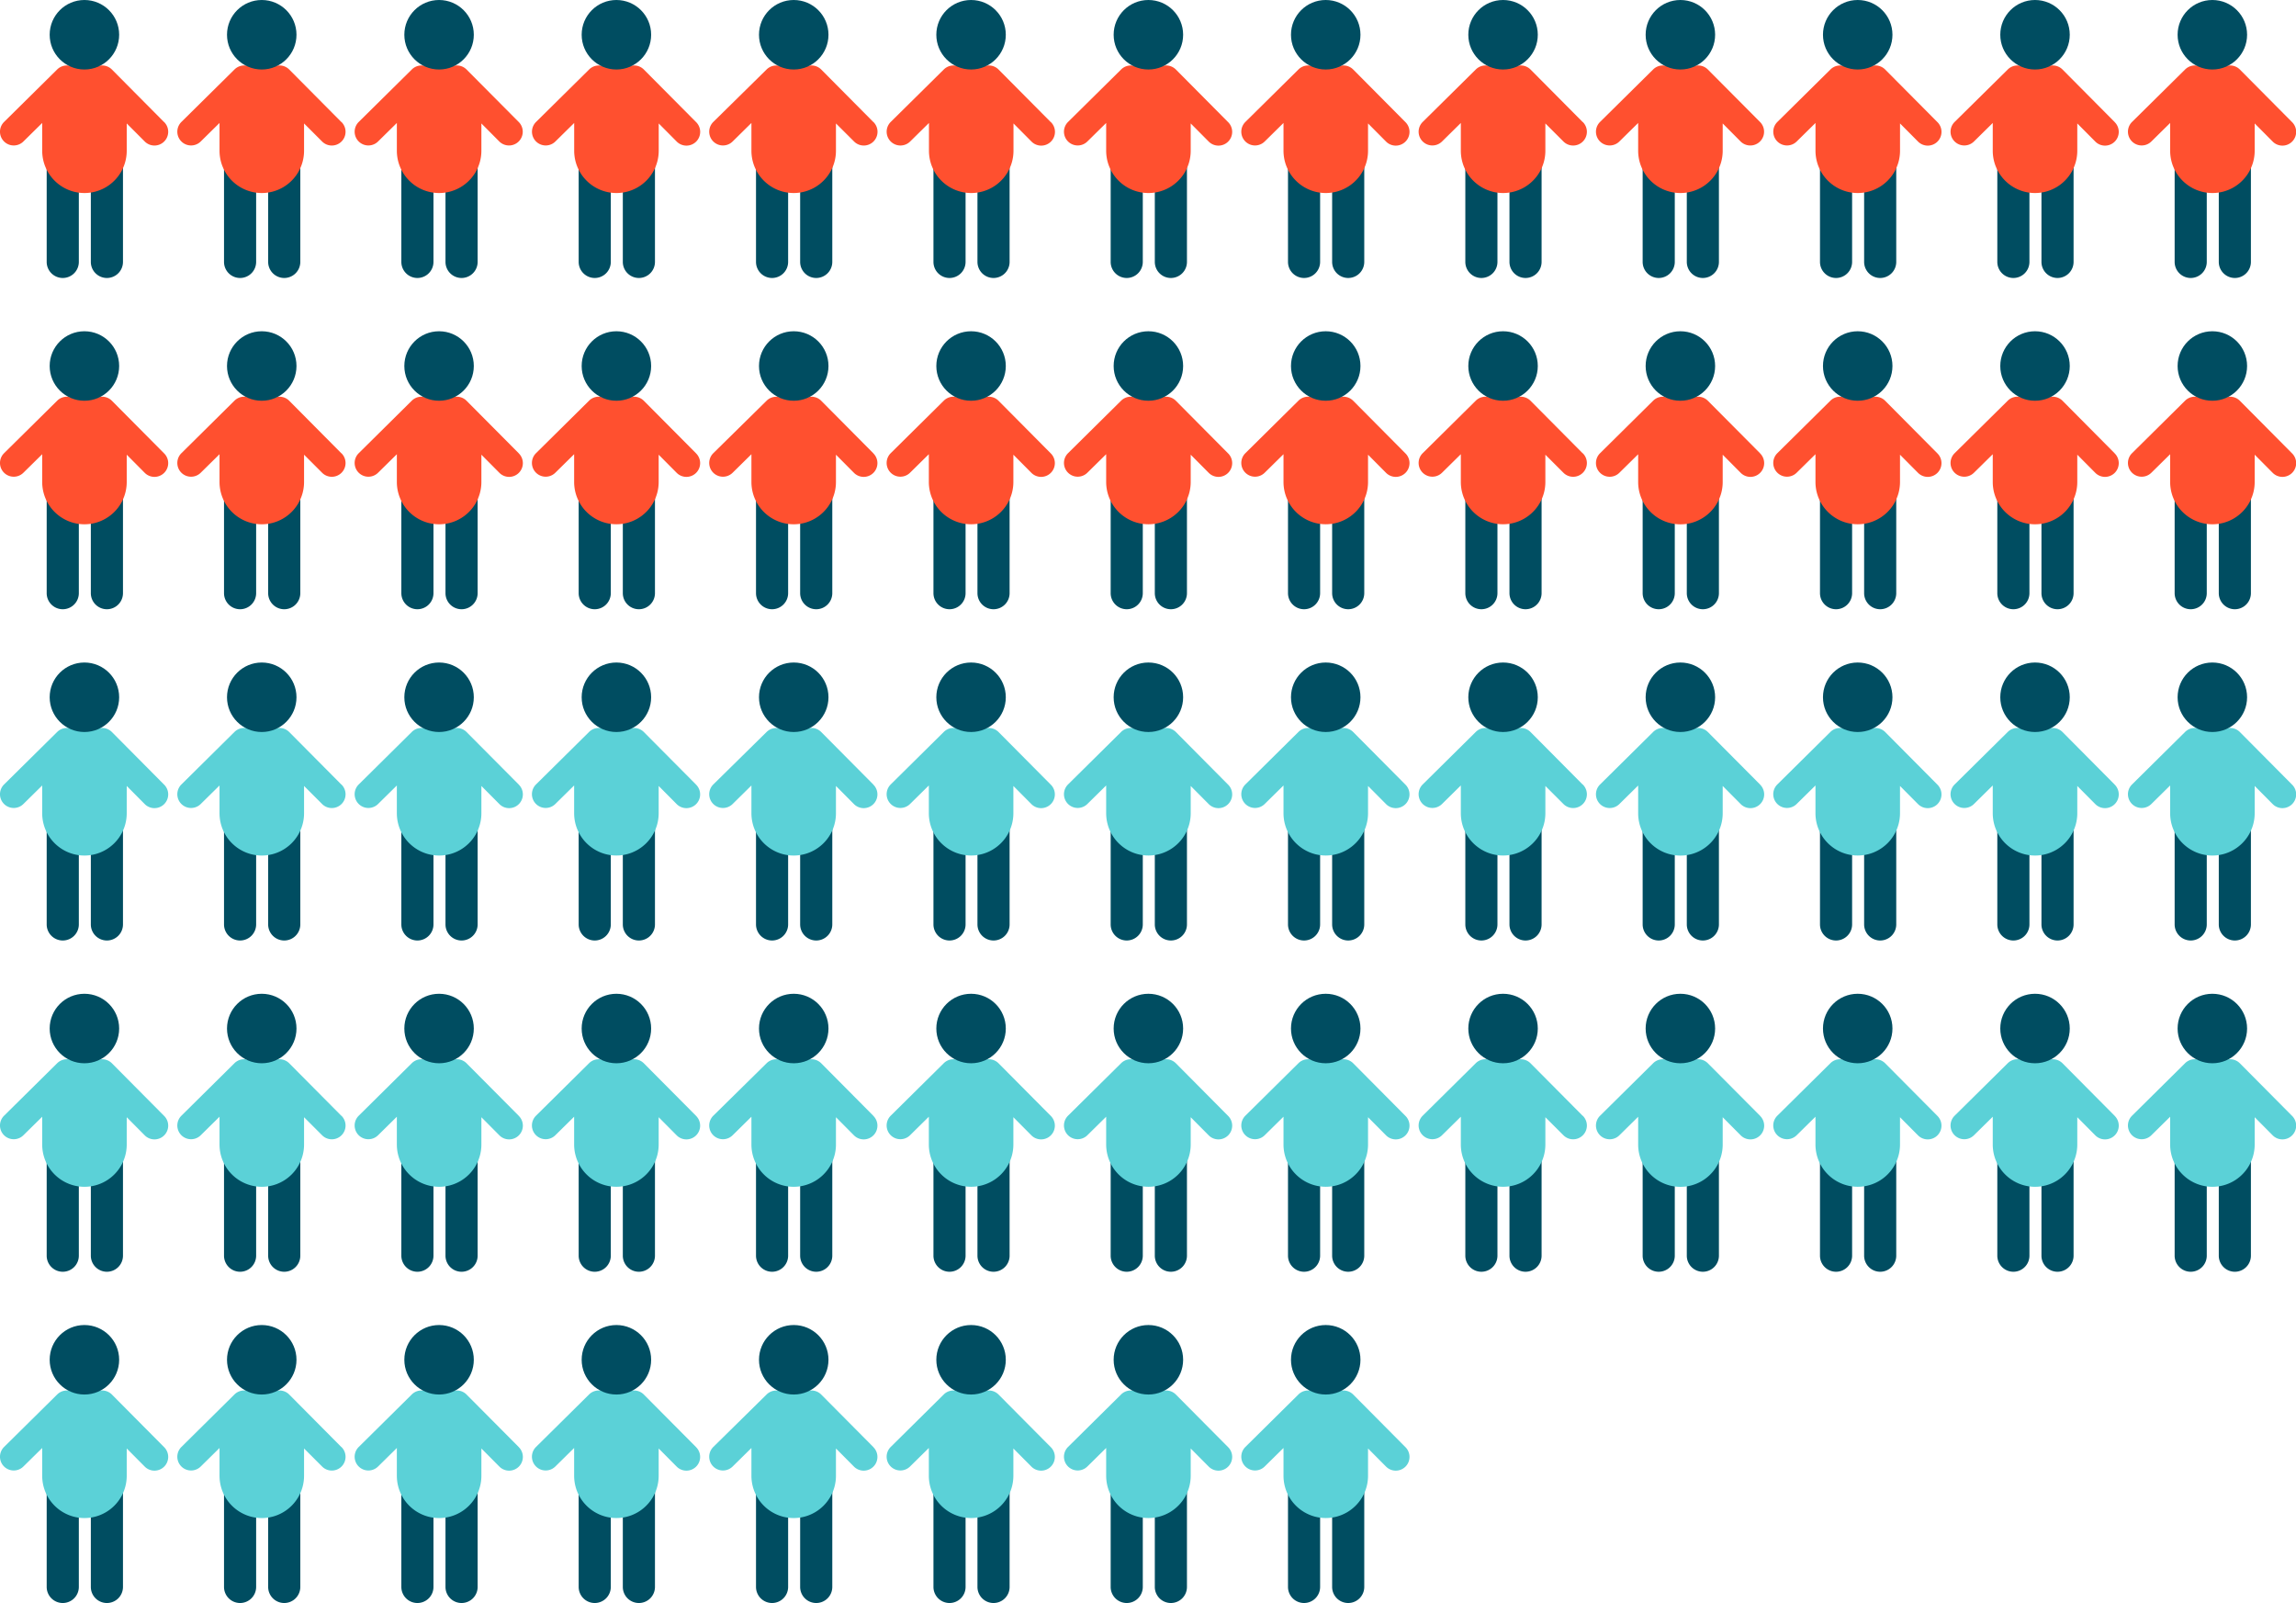 <svg xmlns="http://www.w3.org/2000/svg" viewBox="0 0 991.4 692"><defs><style>.cls-1{fill:#004d61;}.cls-2{fill:#ff502f;}.cls-3{fill:#5bd1d7;}</style></defs><title>Asset 8</title><g id="Layer_2" data-name="Layer 2"><g id="Layer_1-2" data-name="Layer 1"><path class="cls-1" d="M103.67,120a6.94,6.94,0,0,1-6.94-6.94V69.39a6.94,6.94,0,1,1,13.87,0v43.67A6.94,6.94,0,0,1,103.67,120Z"/><path class="cls-1" d="M122.73,120a6.94,6.94,0,0,1-6.94-6.94V69.39a6.94,6.94,0,1,1,13.88,0v43.67A6.94,6.94,0,0,1,122.73,120Z"/><path class="cls-2" d="M147.4,52.68,124.88,30a5.92,5.92,0,0,0-6.2-1.39,18.28,18.28,0,0,0-11.27,0A5.9,5.9,0,0,0,101.24,30L78.33,52.64a5.93,5.93,0,0,0,8.34,8.44l8.12-8v12a18.25,18.25,0,1,0,36.5,0V53.29L139,61a5.93,5.93,0,1,0,8.41-8.36Z"/><circle class="cls-1" cx="113.02" cy="15" r="15"/><path class="cls-1" d="M27.1,120a6.94,6.94,0,0,1-6.94-6.94V69.39a6.94,6.94,0,0,1,13.88,0v43.67A6.94,6.94,0,0,1,27.1,120Z"/><path class="cls-1" d="M46.16,120a6.94,6.94,0,0,1-6.94-6.94V69.39a6.94,6.94,0,0,1,13.88,0v43.67A6.94,6.94,0,0,1,46.16,120Z"/><path class="cls-2" d="M70.83,52.68,48.31,30a5.92,5.92,0,0,0-6.2-1.39,18.28,18.28,0,0,0-11.27,0A5.91,5.91,0,0,0,24.67,30L1.76,52.64a5.93,5.93,0,0,0,8.34,8.44l8.12-8v12a18.25,18.25,0,0,0,36.5,0V53.29L62.42,61a5.93,5.93,0,1,0,8.41-8.36Z"/><circle class="cls-1" cx="36.45" cy="15" r="15"/><path class="cls-1" d="M180.24,120a6.94,6.94,0,0,1-6.94-6.94V69.39a6.94,6.94,0,1,1,13.87,0v43.67A6.94,6.94,0,0,1,180.24,120Z"/><path class="cls-1" d="M199.3,120a6.94,6.94,0,0,1-6.94-6.94V69.39a6.94,6.94,0,1,1,13.88,0v43.67A6.94,6.94,0,0,1,199.3,120Z"/><path class="cls-2" d="M224,52.68,201.45,30a5.92,5.92,0,0,0-6.2-1.39,18.28,18.28,0,0,0-11.27,0A5.9,5.9,0,0,0,177.81,30L154.9,52.64a5.93,5.93,0,0,0,8.34,8.44l8.12-8v12a18.25,18.25,0,0,0,36.5,0V53.29l7.7,7.75A5.93,5.93,0,1,0,224,52.68Z"/><circle class="cls-1" cx="189.59" cy="15" r="15"/><path class="cls-1" d="M256.81,120a6.94,6.94,0,0,1-6.94-6.94V69.39a6.94,6.94,0,1,1,13.87,0v43.67A6.94,6.94,0,0,1,256.81,120Z"/><path class="cls-1" d="M275.87,120a6.94,6.94,0,0,1-6.94-6.94V69.39a6.94,6.94,0,0,1,13.88,0v43.67A6.94,6.94,0,0,1,275.87,120Z"/><path class="cls-2" d="M300.54,52.68,278,30a5.93,5.93,0,0,0-6.2-1.39,18.32,18.32,0,0,0-11.28,0A5.89,5.89,0,0,0,254.38,30L231.47,52.64a5.93,5.93,0,0,0,8.34,8.44l8.12-8v12a18.25,18.25,0,0,0,36.5,0V53.29l7.7,7.75a5.93,5.93,0,1,0,8.41-8.36Z"/><circle class="cls-1" cx="266.16" cy="15" r="15"/><path class="cls-1" d="M333.38,120a6.94,6.94,0,0,1-6.94-6.94V69.39a6.94,6.94,0,1,1,13.87,0v43.67A6.94,6.94,0,0,1,333.38,120Z"/><path class="cls-1" d="M352.44,120a6.94,6.94,0,0,1-6.94-6.94V69.39a6.94,6.94,0,1,1,13.88,0v43.67A6.94,6.94,0,0,1,352.44,120Z"/><path class="cls-2" d="M377.11,52.68,354.59,30a5.93,5.93,0,0,0-6.2-1.39,18.32,18.32,0,0,0-11.28,0A5.89,5.89,0,0,0,331,30L308,52.64a5.93,5.93,0,0,0,8.34,8.44l8.12-8v12a18.25,18.25,0,0,0,36.5,0V53.29L368.7,61a5.93,5.93,0,1,0,8.41-8.36Z"/><circle class="cls-1" cx="342.73" cy="15" r="15"/><path class="cls-1" d="M410,120a6.94,6.94,0,0,1-6.94-6.94V69.39a6.94,6.94,0,1,1,13.87,0v43.67A6.94,6.94,0,0,1,410,120Z"/><path class="cls-1" d="M429,120a6.94,6.94,0,0,1-6.94-6.94V69.39a6.94,6.94,0,0,1,13.88,0v43.67A6.94,6.94,0,0,1,429,120Z"/><path class="cls-2" d="M453.68,52.68,431.16,30a5.93,5.93,0,0,0-6.2-1.39,18.32,18.32,0,0,0-11.28,0A5.89,5.89,0,0,0,407.52,30L384.61,52.64A5.93,5.93,0,0,0,393,61.08l8.12-8v12a18.25,18.25,0,0,0,36.5,0V53.29l7.7,7.75a5.93,5.93,0,1,0,8.41-8.36Z"/><circle class="cls-1" cx="419.3" cy="15" r="15"/><path class="cls-1" d="M563.09,120a6.94,6.94,0,0,1-6.94-6.94V69.39a6.94,6.94,0,1,1,13.87,0v43.67A6.94,6.94,0,0,1,563.09,120Z"/><path class="cls-1" d="M582.15,120a6.94,6.94,0,0,1-6.94-6.94V69.39a6.94,6.94,0,1,1,13.87,0v43.67A6.94,6.94,0,0,1,582.15,120Z"/><path class="cls-2" d="M606.82,52.68,584.3,30a5.93,5.93,0,0,0-6.2-1.39,18.32,18.32,0,0,0-11.28,0A5.89,5.89,0,0,0,560.66,30L537.75,52.64a5.93,5.93,0,0,0,8.34,8.44l8.12-8v12a18.25,18.25,0,0,0,36.5,0V53.29l7.7,7.75a5.93,5.93,0,1,0,8.41-8.36Z"/><circle class="cls-1" cx="572.44" cy="15" r="15"/><path class="cls-1" d="M639.66,120a6.94,6.94,0,0,1-6.94-6.94V69.39a6.94,6.94,0,1,1,13.87,0v43.67A6.94,6.94,0,0,1,639.66,120Z"/><path class="cls-1" d="M658.72,120a6.94,6.94,0,0,1-6.94-6.94V69.39a6.94,6.94,0,1,1,13.87,0v43.67A6.94,6.94,0,0,1,658.72,120Z"/><path class="cls-2" d="M683.39,52.68,660.87,30a5.93,5.93,0,0,0-6.2-1.39,18.32,18.32,0,0,0-11.28,0A5.89,5.89,0,0,0,637.23,30L614.32,52.64a5.93,5.93,0,0,0,8.34,8.44l8.12-8v12a18.25,18.25,0,0,0,36.5,0V53.29L675,61a5.93,5.93,0,1,0,8.41-8.36Z"/><circle class="cls-1" cx="649.01" cy="15" r="15"/><path class="cls-1" d="M716.23,120a6.94,6.94,0,0,1-6.94-6.94V69.39a6.94,6.94,0,1,1,13.87,0v43.67A6.94,6.94,0,0,1,716.23,120Z"/><path class="cls-1" d="M735.29,120a6.94,6.94,0,0,1-6.94-6.94V69.39a6.94,6.94,0,1,1,13.87,0v43.67A6.94,6.94,0,0,1,735.29,120Z"/><path class="cls-2" d="M760,52.68,737.44,30a5.93,5.93,0,0,0-6.2-1.39,18.32,18.32,0,0,0-11.28,0A5.89,5.89,0,0,0,713.8,30L690.89,52.64a5.93,5.93,0,0,0,8.34,8.44l8.12-8v12a18.25,18.25,0,1,0,36.5,0V53.29l7.7,7.75A5.93,5.93,0,1,0,760,52.68Z"/><circle class="cls-1" cx="725.58" cy="15" r="15"/><path class="cls-1" d="M869.36,120a6.94,6.94,0,0,1-6.93-6.94V69.39a6.94,6.94,0,1,1,13.87,0v43.67A6.94,6.94,0,0,1,869.36,120Z"/><path class="cls-1" d="M888.43,120a6.94,6.94,0,0,1-6.94-6.94V69.39a6.94,6.94,0,1,1,13.87,0v43.67A6.94,6.94,0,0,1,888.43,120Z"/><path class="cls-2" d="M913.1,52.68,890.58,30a5.94,5.94,0,0,0-6.21-1.39,18.28,18.28,0,0,0-11.27,0A5.89,5.89,0,0,0,866.94,30L844,52.64a5.93,5.93,0,0,0,8.34,8.44l8.12-8v12a18.25,18.25,0,0,0,36.5,0V53.29l7.7,7.75a5.93,5.93,0,1,0,8.41-8.36Z"/><circle class="cls-1" cx="878.71" cy="15" r="15"/><path class="cls-1" d="M945.93,120a6.94,6.94,0,0,1-6.93-6.94V69.39a6.94,6.94,0,1,1,13.87,0v43.67A6.94,6.94,0,0,1,945.93,120Z"/><path class="cls-1" d="M965,120a6.94,6.94,0,0,1-6.94-6.94V69.39a6.94,6.94,0,1,1,13.87,0v43.67A6.94,6.94,0,0,1,965,120Z"/><path class="cls-2" d="M989.67,52.68,967.15,30a5.94,5.94,0,0,0-6.21-1.39,18.28,18.28,0,0,0-11.27,0A5.89,5.89,0,0,0,943.51,30L920.6,52.64a5.93,5.93,0,0,0,8.34,8.44l8.12-8v12a18.25,18.25,0,0,0,36.5,0V53.29l7.7,7.75a5.93,5.93,0,1,0,8.41-8.36Z"/><circle class="cls-1" cx="955.28" cy="15" r="15"/><path class="cls-1" d="M792.79,120a6.94,6.94,0,0,1-6.93-6.94V69.39a6.94,6.94,0,1,1,13.87,0v43.67A6.94,6.94,0,0,1,792.79,120Z"/><path class="cls-1" d="M811.86,120a6.94,6.94,0,0,1-6.94-6.94V69.39a6.94,6.94,0,1,1,13.87,0v43.67A6.94,6.94,0,0,1,811.86,120Z"/><path class="cls-2" d="M836.53,52.68,814,30a5.94,5.94,0,0,0-6.21-1.39,18.28,18.28,0,0,0-11.27,0A5.89,5.89,0,0,0,790.37,30L767.46,52.64a5.93,5.93,0,0,0,8.34,8.44l8.12-8v12a18.25,18.25,0,1,0,36.5,0V53.29l7.7,7.75a5.93,5.93,0,1,0,8.41-8.36Z"/><circle class="cls-1" cx="802.15" cy="15" r="15"/><path class="cls-1" d="M486.52,120a6.94,6.94,0,0,1-6.94-6.94V69.39a6.94,6.94,0,1,1,13.87,0v43.67A6.94,6.94,0,0,1,486.52,120Z"/><path class="cls-1" d="M505.58,120a6.94,6.94,0,0,1-6.94-6.94V69.39a6.94,6.94,0,1,1,13.88,0v43.67A6.94,6.94,0,0,1,505.58,120Z"/><path class="cls-2" d="M530.25,52.68,507.73,30a5.93,5.93,0,0,0-6.2-1.39,18.32,18.32,0,0,0-11.28,0A5.89,5.89,0,0,0,484.09,30L461.18,52.64a5.93,5.93,0,0,0,8.34,8.44l8.12-8v12a18.25,18.25,0,1,0,36.5,0V53.29l7.7,7.75a5.93,5.93,0,1,0,8.41-8.36Z"/><circle class="cls-1" cx="495.87" cy="15" r="15"/><path class="cls-1" d="M103.67,263a6.94,6.94,0,0,1-6.94-6.94V212.39a6.94,6.94,0,1,1,13.87,0v43.67A6.94,6.94,0,0,1,103.67,263Z"/><path class="cls-1" d="M122.73,263a6.94,6.94,0,0,1-6.94-6.94V212.39a6.94,6.94,0,1,1,13.88,0v43.67A6.94,6.94,0,0,1,122.73,263Z"/><path class="cls-2" d="M147.4,195.68,124.88,173a5.92,5.92,0,0,0-6.2-1.39,18.28,18.28,0,0,0-11.27,0,5.9,5.9,0,0,0-6.17,1.36L78.33,195.64a5.93,5.93,0,0,0,8.34,8.44l8.12-8v12a18.25,18.25,0,1,0,36.5,0V196.29L139,204a5.93,5.93,0,1,0,8.41-8.36Z"/><circle class="cls-1" cx="113.02" cy="158" r="15"/><path class="cls-1" d="M27.1,263a6.94,6.94,0,0,1-6.94-6.94V212.39a6.94,6.94,0,0,1,13.88,0v43.67A6.94,6.94,0,0,1,27.1,263Z"/><path class="cls-1" d="M46.16,263a6.94,6.94,0,0,1-6.94-6.94V212.39a6.94,6.94,0,0,1,13.88,0v43.67A6.94,6.94,0,0,1,46.16,263Z"/><path class="cls-2" d="M70.83,195.68,48.31,173a5.92,5.92,0,0,0-6.2-1.39,18.28,18.28,0,0,0-11.27,0A5.91,5.91,0,0,0,24.67,173L1.76,195.64a5.93,5.93,0,0,0,8.34,8.44l8.12-8v12a18.25,18.25,0,0,0,36.5,0V196.29l7.7,7.75a5.93,5.93,0,1,0,8.41-8.36Z"/><circle class="cls-1" cx="36.45" cy="158" r="15"/><path class="cls-1" d="M180.24,263a6.94,6.94,0,0,1-6.94-6.94V212.39a6.94,6.94,0,1,1,13.87,0v43.67A6.94,6.94,0,0,1,180.24,263Z"/><path class="cls-1" d="M199.3,263a6.94,6.94,0,0,1-6.94-6.94V212.39a6.94,6.94,0,0,1,13.88,0v43.67A6.94,6.94,0,0,1,199.3,263Z"/><path class="cls-2" d="M224,195.68,201.45,173a5.92,5.92,0,0,0-6.2-1.39,18.28,18.28,0,0,0-11.27,0,5.9,5.9,0,0,0-6.17,1.36L154.9,195.64a5.93,5.93,0,0,0,8.34,8.44l8.12-8v12a18.25,18.25,0,0,0,36.5,0V196.29l7.7,7.75a5.93,5.93,0,1,0,8.41-8.36Z"/><circle class="cls-1" cx="189.59" cy="158" r="15"/><path class="cls-1" d="M256.81,263a6.94,6.94,0,0,1-6.94-6.94V212.39a6.94,6.94,0,1,1,13.87,0v43.67A6.94,6.94,0,0,1,256.81,263Z"/><path class="cls-1" d="M275.87,263a6.94,6.94,0,0,1-6.94-6.94V212.39a6.94,6.94,0,0,1,13.88,0v43.67A6.94,6.94,0,0,1,275.87,263Z"/><path class="cls-2" d="M300.54,195.68,278,173a5.93,5.93,0,0,0-6.2-1.39,18.32,18.32,0,0,0-11.28,0,5.89,5.89,0,0,0-6.16,1.36l-22.91,22.66a5.93,5.93,0,0,0,8.34,8.44l8.12-8v12a18.25,18.25,0,0,0,36.5,0V196.29l7.7,7.75a5.93,5.93,0,1,0,8.41-8.36Z"/><circle class="cls-1" cx="266.16" cy="158" r="15"/><path class="cls-1" d="M333.38,263a6.94,6.94,0,0,1-6.94-6.94V212.39a6.94,6.94,0,1,1,13.87,0v43.67A6.94,6.94,0,0,1,333.38,263Z"/><path class="cls-1" d="M352.44,263a6.94,6.94,0,0,1-6.94-6.94V212.39a6.94,6.94,0,1,1,13.88,0v43.67A6.94,6.94,0,0,1,352.44,263Z"/><path class="cls-2" d="M377.11,195.68,354.59,173a5.93,5.93,0,0,0-6.2-1.39,18.32,18.32,0,0,0-11.28,0A5.89,5.89,0,0,0,331,173L308,195.64a5.93,5.93,0,0,0,8.34,8.44l8.12-8v12a18.25,18.25,0,0,0,36.5,0V196.29l7.7,7.75a5.93,5.93,0,1,0,8.41-8.36Z"/><circle class="cls-1" cx="342.73" cy="158" r="15"/><path class="cls-1" d="M410,263a6.94,6.94,0,0,1-6.94-6.94V212.39a6.94,6.94,0,1,1,13.87,0v43.67A6.94,6.94,0,0,1,410,263Z"/><path class="cls-1" d="M429,263a6.94,6.94,0,0,1-6.94-6.94V212.39a6.94,6.94,0,0,1,13.88,0v43.67A6.94,6.94,0,0,1,429,263Z"/><path class="cls-2" d="M453.68,195.68,431.16,173a5.93,5.93,0,0,0-6.2-1.39,18.32,18.32,0,0,0-11.28,0,5.89,5.89,0,0,0-6.16,1.36l-22.91,22.66a5.93,5.93,0,0,0,8.34,8.44l8.12-8v12a18.25,18.25,0,0,0,36.5,0V196.29l7.7,7.75a5.93,5.93,0,1,0,8.41-8.36Z"/><circle class="cls-1" cx="419.3" cy="158" r="15"/><path class="cls-1" d="M563.09,263a6.94,6.94,0,0,1-6.94-6.94V212.39a6.94,6.94,0,1,1,13.87,0v43.67A6.94,6.94,0,0,1,563.09,263Z"/><path class="cls-1" d="M582.15,263a6.94,6.94,0,0,1-6.94-6.94V212.39a6.94,6.94,0,1,1,13.87,0v43.67A6.94,6.94,0,0,1,582.15,263Z"/><path class="cls-2" d="M606.82,195.68,584.3,173a5.93,5.93,0,0,0-6.2-1.39,18.32,18.32,0,0,0-11.28,0,5.89,5.89,0,0,0-6.16,1.36l-22.91,22.66a5.93,5.93,0,0,0,8.34,8.44l8.12-8v12a18.25,18.25,0,0,0,36.5,0V196.29l7.7,7.75a5.93,5.93,0,1,0,8.41-8.36Z"/><circle class="cls-1" cx="572.44" cy="158" r="15"/><path class="cls-1" d="M639.66,263a6.94,6.94,0,0,1-6.94-6.94V212.39a6.94,6.94,0,1,1,13.87,0v43.67A6.94,6.94,0,0,1,639.66,263Z"/><path class="cls-1" d="M658.72,263a6.94,6.94,0,0,1-6.94-6.94V212.39a6.94,6.94,0,1,1,13.87,0v43.67A6.94,6.94,0,0,1,658.72,263Z"/><path class="cls-2" d="M683.39,195.68,660.87,173a5.93,5.93,0,0,0-6.2-1.39,18.32,18.32,0,0,0-11.28,0,5.89,5.89,0,0,0-6.16,1.36l-22.91,22.66a5.93,5.93,0,0,0,8.34,8.44l8.12-8v12a18.25,18.25,0,0,0,36.5,0V196.29L675,204a5.93,5.93,0,1,0,8.41-8.36Z"/><circle class="cls-1" cx="649.01" cy="158" r="15"/><path class="cls-1" d="M716.23,263a6.94,6.94,0,0,1-6.94-6.94V212.39a6.94,6.94,0,1,1,13.87,0v43.67A6.94,6.94,0,0,1,716.23,263Z"/><path class="cls-1" d="M735.29,263a6.94,6.94,0,0,1-6.94-6.94V212.39a6.94,6.94,0,1,1,13.87,0v43.67A6.94,6.94,0,0,1,735.29,263Z"/><path class="cls-2" d="M760,195.68,737.44,173a5.93,5.93,0,0,0-6.2-1.39,18.32,18.32,0,0,0-11.28,0A5.89,5.89,0,0,0,713.8,173l-22.91,22.66a5.93,5.93,0,0,0,8.34,8.44l8.12-8v12a18.25,18.25,0,1,0,36.5,0V196.29l7.7,7.75a5.93,5.93,0,1,0,8.41-8.36Z"/><circle class="cls-1" cx="725.58" cy="158" r="15"/><path class="cls-1" d="M869.36,263a6.94,6.94,0,0,1-6.93-6.94V212.39a6.94,6.94,0,1,1,13.87,0v43.67A6.94,6.94,0,0,1,869.36,263Z"/><path class="cls-1" d="M888.43,263a6.94,6.94,0,0,1-6.94-6.94V212.39a6.94,6.94,0,1,1,13.87,0v43.67A6.94,6.94,0,0,1,888.43,263Z"/><path class="cls-2" d="M913.1,195.68,890.58,173a5.94,5.94,0,0,0-6.21-1.39,18.28,18.28,0,0,0-11.27,0,5.89,5.89,0,0,0-6.16,1.36L844,195.64a5.93,5.93,0,0,0,8.34,8.44l8.12-8v12a18.25,18.25,0,0,0,36.5,0V196.29l7.7,7.75a5.93,5.93,0,1,0,8.41-8.36Z"/><circle class="cls-1" cx="878.71" cy="158" r="15"/><path class="cls-1" d="M945.93,263a6.94,6.94,0,0,1-6.93-6.94V212.39a6.94,6.94,0,1,1,13.87,0v43.67A6.94,6.94,0,0,1,945.93,263Z"/><path class="cls-1" d="M965,263a6.94,6.94,0,0,1-6.94-6.94V212.39a6.94,6.94,0,1,1,13.87,0v43.67A6.94,6.94,0,0,1,965,263Z"/><path class="cls-2" d="M989.67,195.68,967.15,173a5.94,5.94,0,0,0-6.21-1.39,18.28,18.28,0,0,0-11.27,0,5.89,5.89,0,0,0-6.16,1.36L920.6,195.64a5.93,5.93,0,0,0,8.34,8.44l8.12-8v12a18.25,18.25,0,0,0,36.5,0V196.29l7.7,7.75a5.93,5.93,0,1,0,8.41-8.36Z"/><circle class="cls-1" cx="955.28" cy="158" r="15"/><path class="cls-1" d="M792.79,263a6.94,6.94,0,0,1-6.93-6.94V212.39a6.94,6.94,0,1,1,13.87,0v43.67A6.94,6.94,0,0,1,792.79,263Z"/><path class="cls-1" d="M811.86,263a6.94,6.94,0,0,1-6.94-6.94V212.39a6.94,6.94,0,1,1,13.87,0v43.67A6.94,6.94,0,0,1,811.86,263Z"/><path class="cls-2" d="M836.53,195.68,814,173a5.94,5.94,0,0,0-6.21-1.39,18.28,18.28,0,0,0-11.27,0,5.89,5.89,0,0,0-6.16,1.36l-22.91,22.66a5.93,5.93,0,0,0,8.34,8.44l8.12-8v12a18.25,18.25,0,1,0,36.5,0V196.29l7.7,7.75a5.93,5.93,0,1,0,8.41-8.36Z"/><circle class="cls-1" cx="802.15" cy="158" r="15"/><path class="cls-1" d="M486.52,263a6.94,6.94,0,0,1-6.94-6.94V212.39a6.94,6.94,0,1,1,13.87,0v43.67A6.94,6.94,0,0,1,486.52,263Z"/><path class="cls-1" d="M505.58,263a6.94,6.94,0,0,1-6.94-6.94V212.39a6.94,6.94,0,1,1,13.88,0v43.67A6.94,6.94,0,0,1,505.58,263Z"/><path class="cls-2" d="M530.25,195.68,507.73,173a5.93,5.93,0,0,0-6.2-1.39,18.32,18.32,0,0,0-11.28,0,5.89,5.89,0,0,0-6.16,1.36l-22.91,22.66a5.93,5.93,0,0,0,8.34,8.44l8.12-8v12a18.25,18.25,0,1,0,36.5,0V196.29l7.7,7.75a5.93,5.93,0,1,0,8.41-8.36Z"/><circle class="cls-1" cx="495.87" cy="158" r="15"/><path class="cls-1" d="M103.67,406a6.94,6.94,0,0,1-6.94-6.94V355.39a6.94,6.94,0,1,1,13.87,0v43.67A6.94,6.94,0,0,1,103.67,406Z"/><path class="cls-1" d="M122.73,406a6.94,6.94,0,0,1-6.94-6.94V355.39a6.94,6.94,0,1,1,13.88,0v43.67A6.94,6.94,0,0,1,122.73,406Z"/><path class="cls-3" d="M147.4,338.68,124.88,316a5.92,5.92,0,0,0-6.2-1.39,18.28,18.28,0,0,0-11.27,0,5.9,5.9,0,0,0-6.17,1.36L78.33,338.64a5.93,5.93,0,0,0,8.34,8.44l8.12-8v12a18.25,18.25,0,1,0,36.5,0V339.29L139,347a5.93,5.93,0,1,0,8.41-8.36Z"/><circle class="cls-1" cx="113.02" cy="301" r="15"/><path class="cls-1" d="M27.1,406a6.94,6.94,0,0,1-6.94-6.94V355.39a6.94,6.94,0,0,1,13.88,0v43.67A6.94,6.94,0,0,1,27.1,406Z"/><path class="cls-1" d="M46.16,406a6.94,6.94,0,0,1-6.94-6.94V355.39a6.94,6.94,0,0,1,13.88,0v43.67A6.94,6.94,0,0,1,46.16,406Z"/><path class="cls-3" d="M70.83,338.68,48.31,316a5.92,5.92,0,0,0-6.2-1.39,18.28,18.28,0,0,0-11.27,0A5.91,5.91,0,0,0,24.67,316L1.76,338.64a5.93,5.93,0,0,0,8.34,8.44l8.12-8v12a18.25,18.25,0,0,0,36.5,0V339.29l7.7,7.75a5.93,5.93,0,1,0,8.41-8.36Z"/><circle class="cls-1" cx="36.45" cy="301" r="15"/><path class="cls-1" d="M180.24,406a6.94,6.94,0,0,1-6.94-6.94V355.39a6.94,6.94,0,1,1,13.87,0v43.67A6.94,6.94,0,0,1,180.24,406Z"/><path class="cls-1" d="M199.3,406a6.94,6.94,0,0,1-6.94-6.94V355.39a6.94,6.94,0,1,1,13.88,0v43.67A6.94,6.94,0,0,1,199.3,406Z"/><path class="cls-3" d="M224,338.68,201.45,316a5.92,5.92,0,0,0-6.2-1.39,18.28,18.28,0,0,0-11.27,0,5.9,5.9,0,0,0-6.17,1.36L154.9,338.64a5.93,5.93,0,0,0,8.34,8.44l8.12-8v12a18.25,18.25,0,1,0,36.5,0V339.29l7.7,7.75a5.93,5.93,0,1,0,8.41-8.36Z"/><circle class="cls-1" cx="189.59" cy="301" r="15"/><path class="cls-1" d="M256.81,406a6.94,6.94,0,0,1-6.94-6.94V355.39a6.94,6.94,0,1,1,13.87,0v43.67A6.94,6.94,0,0,1,256.81,406Z"/><path class="cls-1" d="M275.87,406a6.94,6.94,0,0,1-6.94-6.94V355.39a6.94,6.94,0,0,1,13.88,0v43.67A6.94,6.94,0,0,1,275.87,406Z"/><path class="cls-3" d="M300.54,338.68,278,316a5.93,5.93,0,0,0-6.2-1.39,18.32,18.32,0,0,0-11.28,0,5.89,5.89,0,0,0-6.16,1.36l-22.91,22.66a5.93,5.93,0,0,0,8.34,8.44l8.12-8v12a18.25,18.25,0,0,0,36.5,0V339.29l7.7,7.75a5.93,5.93,0,1,0,8.41-8.36Z"/><circle class="cls-1" cx="266.16" cy="301" r="15"/><path class="cls-1" d="M333.38,406a6.94,6.94,0,0,1-6.94-6.94V355.39a6.94,6.94,0,1,1,13.87,0v43.67A6.94,6.94,0,0,1,333.38,406Z"/><path class="cls-1" d="M352.44,406a6.94,6.94,0,0,1-6.94-6.94V355.39a6.94,6.94,0,1,1,13.88,0v43.67A6.94,6.94,0,0,1,352.44,406Z"/><path class="cls-3" d="M377.11,338.68,354.59,316a5.93,5.93,0,0,0-6.2-1.39,18.32,18.32,0,0,0-11.28,0A5.89,5.89,0,0,0,331,316L308,338.64a5.93,5.93,0,0,0,8.34,8.44l8.12-8v12a18.25,18.25,0,0,0,36.5,0V339.29l7.7,7.75a5.93,5.93,0,1,0,8.41-8.36Z"/><circle class="cls-1" cx="342.73" cy="301" r="15"/><path class="cls-1" d="M410,406a6.94,6.94,0,0,1-6.94-6.94V355.39a6.94,6.94,0,1,1,13.87,0v43.67A6.94,6.94,0,0,1,410,406Z"/><path class="cls-1" d="M429,406a6.94,6.94,0,0,1-6.94-6.94V355.39a6.94,6.94,0,0,1,13.88,0v43.67A6.94,6.94,0,0,1,429,406Z"/><path class="cls-3" d="M453.68,338.68,431.16,316a5.93,5.93,0,0,0-6.2-1.39,18.32,18.32,0,0,0-11.28,0,5.89,5.89,0,0,0-6.16,1.36l-22.91,22.66a5.93,5.93,0,0,0,8.34,8.44l8.12-8v12a18.25,18.25,0,0,0,36.5,0V339.29l7.7,7.75a5.93,5.93,0,1,0,8.41-8.36Z"/><circle class="cls-1" cx="419.3" cy="301" r="15"/><path class="cls-1" d="M563.09,406a6.94,6.94,0,0,1-6.94-6.94V355.39a6.94,6.94,0,1,1,13.87,0v43.67A6.94,6.94,0,0,1,563.09,406Z"/><path class="cls-1" d="M582.15,406a6.94,6.94,0,0,1-6.94-6.94V355.39a6.94,6.94,0,1,1,13.87,0v43.67A6.94,6.94,0,0,1,582.15,406Z"/><path class="cls-3" d="M606.82,338.68,584.3,316a5.93,5.93,0,0,0-6.2-1.39,18.32,18.32,0,0,0-11.28,0,5.89,5.89,0,0,0-6.16,1.36l-22.91,22.66a5.93,5.93,0,0,0,8.34,8.44l8.12-8v12a18.25,18.25,0,0,0,36.5,0V339.29l7.7,7.75a5.93,5.93,0,1,0,8.41-8.36Z"/><circle class="cls-1" cx="572.44" cy="301" r="15"/><path class="cls-1" d="M639.66,406a6.94,6.94,0,0,1-6.94-6.94V355.39a6.94,6.94,0,1,1,13.87,0v43.67A6.94,6.94,0,0,1,639.66,406Z"/><path class="cls-1" d="M658.72,406a6.94,6.94,0,0,1-6.94-6.94V355.39a6.94,6.94,0,1,1,13.87,0v43.67A6.94,6.94,0,0,1,658.72,406Z"/><path class="cls-3" d="M683.39,338.68,660.87,316a5.93,5.93,0,0,0-6.2-1.39,18.32,18.32,0,0,0-11.28,0,5.89,5.89,0,0,0-6.16,1.36l-22.91,22.66a5.93,5.93,0,0,0,8.34,8.44l8.12-8v12a18.25,18.25,0,0,0,36.5,0V339.29L675,347a5.93,5.93,0,1,0,8.41-8.36Z"/><circle class="cls-1" cx="649.01" cy="301" r="15"/><path class="cls-1" d="M716.23,406a6.94,6.94,0,0,1-6.94-6.94V355.39a6.94,6.94,0,1,1,13.87,0v43.67A6.94,6.94,0,0,1,716.23,406Z"/><path class="cls-1" d="M735.29,406a6.94,6.94,0,0,1-6.94-6.94V355.39a6.94,6.94,0,1,1,13.87,0v43.67A6.94,6.94,0,0,1,735.29,406Z"/><path class="cls-3" d="M760,338.68,737.44,316a5.93,5.93,0,0,0-6.2-1.39,18.32,18.32,0,0,0-11.28,0A5.89,5.89,0,0,0,713.8,316l-22.91,22.66a5.93,5.93,0,0,0,8.34,8.44l8.12-8v12a18.25,18.25,0,1,0,36.5,0V339.29l7.7,7.75a5.93,5.93,0,1,0,8.41-8.36Z"/><circle class="cls-1" cx="725.58" cy="301" r="15"/><path class="cls-1" d="M869.36,406a6.94,6.94,0,0,1-6.93-6.94V355.39a6.94,6.94,0,1,1,13.87,0v43.67A6.94,6.94,0,0,1,869.36,406Z"/><path class="cls-1" d="M888.43,406a6.94,6.94,0,0,1-6.94-6.94V355.39a6.94,6.94,0,1,1,13.87,0v43.67A6.94,6.94,0,0,1,888.43,406Z"/><path class="cls-3" d="M913.1,338.68,890.58,316a5.94,5.94,0,0,0-6.21-1.39,18.28,18.28,0,0,0-11.27,0,5.89,5.89,0,0,0-6.16,1.36L844,338.64a5.93,5.93,0,0,0,8.34,8.44l8.12-8v12a18.25,18.25,0,0,0,36.5,0V339.29l7.7,7.75a5.93,5.93,0,1,0,8.41-8.36Z"/><circle class="cls-1" cx="878.71" cy="301" r="15"/><path class="cls-1" d="M945.93,406a6.94,6.94,0,0,1-6.93-6.94V355.39a6.94,6.94,0,1,1,13.87,0v43.67A6.94,6.94,0,0,1,945.93,406Z"/><path class="cls-1" d="M965,406a6.94,6.94,0,0,1-6.94-6.94V355.39a6.94,6.94,0,1,1,13.87,0v43.67A6.94,6.94,0,0,1,965,406Z"/><path class="cls-3" d="M989.67,338.68,967.15,316a5.94,5.94,0,0,0-6.21-1.39,18.28,18.28,0,0,0-11.27,0,5.89,5.89,0,0,0-6.16,1.36L920.6,338.64a5.93,5.93,0,0,0,8.34,8.44l8.12-8v12a18.25,18.25,0,0,0,36.5,0V339.29l7.7,7.75a5.93,5.93,0,1,0,8.41-8.36Z"/><circle class="cls-1" cx="955.28" cy="301" r="15"/><path class="cls-1" d="M792.79,406a6.94,6.94,0,0,1-6.93-6.94V355.39a6.94,6.94,0,1,1,13.87,0v43.67A6.94,6.94,0,0,1,792.79,406Z"/><path class="cls-1" d="M811.86,406a6.94,6.94,0,0,1-6.94-6.94V355.39a6.94,6.94,0,1,1,13.87,0v43.67A6.94,6.94,0,0,1,811.86,406Z"/><path class="cls-3" d="M836.53,338.68,814,316a5.94,5.94,0,0,0-6.21-1.39,18.28,18.28,0,0,0-11.27,0,5.89,5.89,0,0,0-6.16,1.36l-22.91,22.66a5.93,5.93,0,0,0,8.34,8.44l8.12-8v12a18.25,18.25,0,1,0,36.5,0V339.29l7.7,7.75a5.93,5.93,0,1,0,8.41-8.36Z"/><circle class="cls-1" cx="802.15" cy="301" r="15"/><path class="cls-1" d="M486.52,406a6.94,6.94,0,0,1-6.94-6.94V355.39a6.94,6.94,0,1,1,13.87,0v43.67A6.94,6.94,0,0,1,486.52,406Z"/><path class="cls-1" d="M505.58,406a6.94,6.94,0,0,1-6.94-6.94V355.39a6.94,6.94,0,1,1,13.88,0v43.67A6.94,6.94,0,0,1,505.58,406Z"/><path class="cls-3" d="M530.25,338.68,507.73,316a5.93,5.93,0,0,0-6.2-1.39,18.32,18.32,0,0,0-11.28,0,5.89,5.89,0,0,0-6.16,1.36l-22.91,22.66a5.93,5.93,0,0,0,8.34,8.44l8.12-8v12a18.25,18.25,0,1,0,36.5,0V339.29l7.7,7.75a5.93,5.93,0,1,0,8.41-8.36Z"/><circle class="cls-1" cx="495.87" cy="301" r="15"/><path class="cls-1" d="M103.67,549a6.94,6.94,0,0,1-6.94-6.94V498.39a6.94,6.94,0,1,1,13.87,0v43.67A6.94,6.94,0,0,1,103.67,549Z"/><path class="cls-1" d="M122.73,549a6.94,6.94,0,0,1-6.94-6.94V498.39a6.94,6.94,0,1,1,13.88,0v43.67A6.94,6.94,0,0,1,122.73,549Z"/><path class="cls-3" d="M147.4,481.68,124.88,459a5.92,5.92,0,0,0-6.2-1.39,18.28,18.28,0,0,0-11.27,0,5.9,5.9,0,0,0-6.17,1.36L78.33,481.64a5.93,5.93,0,0,0,8.34,8.44l8.12-8v12a18.25,18.25,0,0,0,36.5,0V482.29L139,490a5.93,5.93,0,1,0,8.41-8.36Z"/><circle class="cls-1" cx="113.02" cy="444" r="15"/><path class="cls-1" d="M27.1,549a6.94,6.94,0,0,1-6.94-6.94V498.39a6.94,6.94,0,0,1,13.88,0v43.67A6.94,6.94,0,0,1,27.1,549Z"/><path class="cls-1" d="M46.16,549a6.94,6.94,0,0,1-6.94-6.94V498.39a6.94,6.94,0,0,1,13.88,0v43.67A6.94,6.94,0,0,1,46.16,549Z"/><path class="cls-3" d="M70.83,481.68,48.31,459a5.92,5.92,0,0,0-6.2-1.39,18.28,18.28,0,0,0-11.27,0A5.91,5.91,0,0,0,24.67,459L1.76,481.64a5.93,5.93,0,0,0,8.34,8.44l8.12-8v12a18.25,18.25,0,0,0,36.5,0V482.29l7.7,7.75a5.93,5.93,0,1,0,8.41-8.36Z"/><circle class="cls-1" cx="36.45" cy="444" r="15"/><path class="cls-1" d="M180.24,549a6.94,6.94,0,0,1-6.94-6.94V498.39a6.94,6.94,0,1,1,13.87,0v43.67A6.94,6.94,0,0,1,180.24,549Z"/><path class="cls-1" d="M199.3,549a6.94,6.94,0,0,1-6.94-6.94V498.39a6.94,6.94,0,1,1,13.88,0v43.67A6.94,6.94,0,0,1,199.3,549Z"/><path class="cls-3" d="M224,481.68,201.45,459a5.92,5.92,0,0,0-6.2-1.39,18.28,18.28,0,0,0-11.27,0,5.9,5.9,0,0,0-6.17,1.36L154.9,481.64a5.93,5.93,0,0,0,8.34,8.44l8.12-8v12a18.25,18.25,0,0,0,36.5,0V482.29l7.7,7.75a5.93,5.93,0,1,0,8.41-8.36Z"/><circle class="cls-1" cx="189.59" cy="444" r="15"/><path class="cls-1" d="M256.81,549a6.94,6.94,0,0,1-6.94-6.94V498.39a6.94,6.94,0,1,1,13.87,0v43.67A6.94,6.94,0,0,1,256.81,549Z"/><path class="cls-1" d="M275.87,549a6.94,6.94,0,0,1-6.94-6.94V498.39a6.94,6.94,0,0,1,13.88,0v43.67A6.94,6.94,0,0,1,275.87,549Z"/><path class="cls-3" d="M300.54,481.68,278,459a5.93,5.93,0,0,0-6.2-1.39,18.32,18.32,0,0,0-11.28,0,5.89,5.89,0,0,0-6.16,1.36l-22.91,22.66a5.93,5.93,0,0,0,8.34,8.44l8.12-8v12a18.25,18.25,0,0,0,36.5,0V482.29l7.7,7.75a5.93,5.93,0,1,0,8.41-8.36Z"/><circle class="cls-1" cx="266.16" cy="444" r="15"/><path class="cls-1" d="M333.38,549a6.94,6.94,0,0,1-6.94-6.94V498.39a6.94,6.94,0,1,1,13.87,0v43.67A6.94,6.94,0,0,1,333.38,549Z"/><path class="cls-1" d="M352.44,549a6.94,6.94,0,0,1-6.94-6.94V498.39a6.94,6.94,0,1,1,13.88,0v43.67A6.94,6.94,0,0,1,352.44,549Z"/><path class="cls-3" d="M377.11,481.68,354.59,459a5.93,5.93,0,0,0-6.2-1.39,18.32,18.32,0,0,0-11.28,0A5.89,5.89,0,0,0,331,459L308,481.64a5.93,5.93,0,0,0,8.34,8.44l8.12-8v12a18.25,18.25,0,0,0,36.5,0V482.29l7.7,7.75a5.93,5.93,0,1,0,8.41-8.36Z"/><circle class="cls-1" cx="342.73" cy="444" r="15"/><path class="cls-1" d="M410,549a6.94,6.94,0,0,1-6.94-6.94V498.39a6.94,6.94,0,1,1,13.87,0v43.67A6.94,6.94,0,0,1,410,549Z"/><path class="cls-1" d="M429,549a6.94,6.94,0,0,1-6.94-6.94V498.39a6.94,6.94,0,0,1,13.88,0v43.67A6.94,6.94,0,0,1,429,549Z"/><path class="cls-3" d="M453.68,481.68,431.16,459a5.93,5.93,0,0,0-6.2-1.39,18.32,18.32,0,0,0-11.28,0,5.89,5.89,0,0,0-6.16,1.36l-22.91,22.66a5.93,5.93,0,0,0,8.34,8.44l8.12-8v12a18.25,18.25,0,0,0,36.5,0V482.29l7.7,7.75a5.93,5.93,0,1,0,8.41-8.36Z"/><circle class="cls-1" cx="419.3" cy="444" r="15"/><path class="cls-1" d="M563.09,549a6.94,6.94,0,0,1-6.94-6.94V498.39a6.94,6.94,0,1,1,13.87,0v43.67A6.94,6.94,0,0,1,563.09,549Z"/><path class="cls-1" d="M582.15,549a6.94,6.94,0,0,1-6.94-6.94V498.39a6.94,6.94,0,1,1,13.87,0v43.67A6.94,6.94,0,0,1,582.15,549Z"/><path class="cls-3" d="M606.82,481.68,584.3,459a5.93,5.93,0,0,0-6.2-1.39,18.32,18.32,0,0,0-11.28,0,5.89,5.89,0,0,0-6.16,1.36l-22.91,22.66a5.93,5.93,0,0,0,8.34,8.44l8.12-8v12a18.25,18.25,0,0,0,36.5,0V482.29l7.7,7.75a5.93,5.93,0,1,0,8.41-8.36Z"/><circle class="cls-1" cx="572.44" cy="444" r="15"/><path class="cls-1" d="M639.66,549a6.94,6.94,0,0,1-6.94-6.94V498.39a6.94,6.94,0,1,1,13.87,0v43.67A6.94,6.94,0,0,1,639.66,549Z"/><path class="cls-1" d="M658.72,549a6.94,6.94,0,0,1-6.94-6.94V498.39a6.94,6.94,0,1,1,13.87,0v43.67A6.94,6.94,0,0,1,658.72,549Z"/><path class="cls-3" d="M683.39,481.68,660.87,459a5.93,5.93,0,0,0-6.2-1.39,18.32,18.32,0,0,0-11.28,0,5.89,5.89,0,0,0-6.16,1.36l-22.91,22.66a5.93,5.93,0,0,0,8.34,8.44l8.12-8v12a18.25,18.25,0,0,0,36.5,0V482.29L675,490a5.93,5.93,0,1,0,8.41-8.36Z"/><circle class="cls-1" cx="649.01" cy="444" r="15"/><path class="cls-1" d="M716.23,549a6.94,6.94,0,0,1-6.94-6.94V498.39a6.94,6.94,0,1,1,13.87,0v43.67A6.94,6.94,0,0,1,716.23,549Z"/><path class="cls-1" d="M735.29,549a6.94,6.94,0,0,1-6.94-6.94V498.39a6.94,6.94,0,1,1,13.87,0v43.67A6.94,6.94,0,0,1,735.29,549Z"/><path class="cls-3" d="M760,481.68,737.44,459a5.93,5.93,0,0,0-6.2-1.39,18.32,18.32,0,0,0-11.28,0A5.89,5.89,0,0,0,713.8,459l-22.91,22.66a5.93,5.93,0,0,0,8.34,8.44l8.12-8v12a18.25,18.25,0,0,0,36.5,0V482.29l7.7,7.75a5.93,5.93,0,1,0,8.41-8.36Z"/><circle class="cls-1" cx="725.58" cy="444" r="15"/><path class="cls-1" d="M869.36,549a6.94,6.94,0,0,1-6.93-6.94V498.39a6.94,6.94,0,1,1,13.87,0v43.67A6.94,6.94,0,0,1,869.36,549Z"/><path class="cls-1" d="M888.43,549a6.94,6.94,0,0,1-6.94-6.94V498.39a6.94,6.94,0,1,1,13.87,0v43.67A6.94,6.94,0,0,1,888.43,549Z"/><path class="cls-3" d="M913.1,481.68,890.58,459a5.94,5.94,0,0,0-6.21-1.39,18.28,18.28,0,0,0-11.27,0,5.89,5.89,0,0,0-6.16,1.36L844,481.64a5.93,5.93,0,0,0,8.34,8.44l8.12-8v12a18.25,18.25,0,0,0,36.5,0V482.29l7.7,7.75a5.93,5.93,0,1,0,8.41-8.36Z"/><circle class="cls-1" cx="878.71" cy="444" r="15"/><path class="cls-1" d="M945.93,549a6.94,6.94,0,0,1-6.93-6.94V498.39a6.94,6.94,0,1,1,13.87,0v43.67A6.94,6.94,0,0,1,945.93,549Z"/><path class="cls-1" d="M965,549a6.94,6.94,0,0,1-6.94-6.94V498.39a6.94,6.94,0,1,1,13.87,0v43.67A6.94,6.94,0,0,1,965,549Z"/><path class="cls-3" d="M989.67,481.68,967.15,459a5.94,5.94,0,0,0-6.21-1.39,18.28,18.28,0,0,0-11.27,0,5.89,5.89,0,0,0-6.16,1.36L920.6,481.64a5.93,5.93,0,0,0,8.34,8.44l8.12-8v12a18.25,18.25,0,0,0,36.5,0V482.29l7.7,7.75a5.93,5.93,0,1,0,8.41-8.36Z"/><circle class="cls-1" cx="955.28" cy="444" r="15"/><path class="cls-1" d="M792.79,549a6.94,6.94,0,0,1-6.93-6.94V498.39a6.94,6.94,0,1,1,13.87,0v43.67A6.94,6.94,0,0,1,792.79,549Z"/><path class="cls-1" d="M811.86,549a6.94,6.94,0,0,1-6.94-6.94V498.39a6.94,6.94,0,1,1,13.87,0v43.67A6.94,6.94,0,0,1,811.86,549Z"/><path class="cls-3" d="M836.53,481.68,814,459a5.94,5.94,0,0,0-6.21-1.39,18.28,18.28,0,0,0-11.27,0,5.89,5.89,0,0,0-6.16,1.36l-22.91,22.66a5.93,5.93,0,0,0,8.34,8.44l8.12-8v12a18.25,18.25,0,0,0,36.5,0V482.29l7.7,7.75a5.93,5.93,0,1,0,8.41-8.36Z"/><circle class="cls-1" cx="802.15" cy="444" r="15"/><path class="cls-1" d="M486.52,549a6.94,6.94,0,0,1-6.94-6.94V498.39a6.94,6.94,0,1,1,13.87,0v43.67A6.94,6.94,0,0,1,486.52,549Z"/><path class="cls-1" d="M505.58,549a6.94,6.94,0,0,1-6.94-6.94V498.39a6.94,6.94,0,1,1,13.88,0v43.67A6.94,6.94,0,0,1,505.58,549Z"/><path class="cls-3" d="M530.25,481.68,507.73,459a5.93,5.93,0,0,0-6.2-1.39,18.32,18.32,0,0,0-11.28,0,5.89,5.89,0,0,0-6.16,1.36l-22.91,22.66a5.93,5.93,0,0,0,8.34,8.44l8.12-8v12a18.25,18.25,0,1,0,36.5,0V482.29l7.7,7.75a5.93,5.93,0,1,0,8.41-8.36Z"/><circle class="cls-1" cx="495.87" cy="444" r="15"/><path class="cls-1" d="M103.67,692a6.94,6.94,0,0,1-6.94-6.94V641.39a6.94,6.94,0,1,1,13.87,0v43.67A6.94,6.94,0,0,1,103.67,692Z"/><path class="cls-1" d="M122.73,692a6.94,6.94,0,0,1-6.94-6.94V641.39a6.94,6.94,0,1,1,13.88,0v43.67A6.94,6.94,0,0,1,122.73,692Z"/><path class="cls-3" d="M147.4,624.68,124.88,602a5.92,5.92,0,0,0-6.2-1.39,18.28,18.28,0,0,0-11.27,0,5.9,5.9,0,0,0-6.17,1.36L78.33,624.64a5.93,5.93,0,0,0,8.34,8.44l8.12-8v12a18.25,18.25,0,0,0,36.5,0V625.29L139,633a5.93,5.93,0,1,0,8.41-8.36Z"/><circle class="cls-1" cx="113.02" cy="587" r="15"/><path class="cls-1" d="M27.1,692a6.94,6.94,0,0,1-6.94-6.94V641.39a6.94,6.94,0,0,1,13.88,0v43.67A6.94,6.94,0,0,1,27.1,692Z"/><path class="cls-1" d="M46.16,692a6.94,6.94,0,0,1-6.94-6.94V641.39a6.94,6.94,0,0,1,13.88,0v43.67A6.94,6.94,0,0,1,46.16,692Z"/><path class="cls-3" d="M70.83,624.68,48.31,602a5.92,5.92,0,0,0-6.2-1.39,18.28,18.28,0,0,0-11.27,0A5.91,5.91,0,0,0,24.67,602L1.76,624.64a5.93,5.93,0,0,0,8.34,8.44l8.12-8v12a18.25,18.25,0,0,0,36.5,0V625.29l7.7,7.75a5.93,5.93,0,1,0,8.41-8.36Z"/><circle class="cls-1" cx="36.45" cy="587" r="15"/><path class="cls-1" d="M180.24,692a6.94,6.94,0,0,1-6.94-6.94V641.39a6.94,6.94,0,1,1,13.87,0v43.67A6.94,6.94,0,0,1,180.24,692Z"/><path class="cls-1" d="M199.3,692a6.94,6.94,0,0,1-6.94-6.94V641.39a6.94,6.94,0,0,1,13.88,0v43.67A6.94,6.94,0,0,1,199.3,692Z"/><path class="cls-3" d="M224,624.68,201.45,602a5.92,5.92,0,0,0-6.2-1.39,18.28,18.28,0,0,0-11.27,0,5.9,5.9,0,0,0-6.17,1.36L154.9,624.64a5.93,5.93,0,0,0,8.34,8.44l8.12-8v12a18.25,18.25,0,0,0,36.5,0V625.29l7.7,7.75a5.93,5.93,0,1,0,8.41-8.36Z"/><circle class="cls-1" cx="189.59" cy="587" r="15"/><path class="cls-1" d="M256.81,692a6.94,6.94,0,0,1-6.94-6.94V641.39a6.94,6.94,0,1,1,13.87,0v43.67A6.94,6.94,0,0,1,256.81,692Z"/><path class="cls-1" d="M275.87,692a6.94,6.94,0,0,1-6.94-6.94V641.39a6.94,6.94,0,0,1,13.88,0v43.67A6.94,6.94,0,0,1,275.87,692Z"/><path class="cls-3" d="M300.54,624.68,278,602a5.93,5.93,0,0,0-6.2-1.39,18.32,18.32,0,0,0-11.28,0,5.89,5.89,0,0,0-6.16,1.36l-22.91,22.66a5.93,5.93,0,0,0,8.34,8.44l8.12-8v12a18.25,18.25,0,0,0,36.5,0V625.29l7.7,7.75a5.93,5.93,0,1,0,8.41-8.36Z"/><circle class="cls-1" cx="266.16" cy="587" r="15"/><path class="cls-1" d="M333.38,692a6.94,6.94,0,0,1-6.94-6.94V641.39a6.94,6.94,0,1,1,13.87,0v43.67A6.94,6.94,0,0,1,333.38,692Z"/><path class="cls-1" d="M352.44,692a6.94,6.94,0,0,1-6.94-6.94V641.39a6.94,6.94,0,0,1,13.88,0v43.67A6.94,6.94,0,0,1,352.44,692Z"/><path class="cls-3" d="M377.11,624.68,354.59,602a5.93,5.93,0,0,0-6.2-1.39,18.32,18.32,0,0,0-11.28,0A5.89,5.89,0,0,0,331,602L308,624.64a5.93,5.93,0,0,0,8.34,8.44l8.12-8v12a18.25,18.25,0,0,0,36.5,0V625.29l7.7,7.75a5.93,5.93,0,1,0,8.41-8.36Z"/><circle class="cls-1" cx="342.73" cy="587" r="15"/><path class="cls-1" d="M410,692a6.94,6.94,0,0,1-6.94-6.94V641.39a6.94,6.94,0,1,1,13.87,0v43.67A6.94,6.94,0,0,1,410,692Z"/><path class="cls-1" d="M429,692a6.94,6.94,0,0,1-6.94-6.94V641.39a6.94,6.94,0,0,1,13.88,0v43.67A6.94,6.94,0,0,1,429,692Z"/><path class="cls-3" d="M453.68,624.68,431.16,602a5.93,5.93,0,0,0-6.2-1.39,18.32,18.32,0,0,0-11.28,0,5.89,5.89,0,0,0-6.16,1.36l-22.91,22.66a5.93,5.93,0,0,0,8.34,8.44l8.12-8v12a18.25,18.25,0,0,0,36.5,0V625.29l7.7,7.75a5.93,5.93,0,1,0,8.41-8.36Z"/><circle class="cls-1" cx="419.3" cy="587" r="15"/><path class="cls-1" d="M563.09,692a6.94,6.94,0,0,1-6.94-6.94V641.39a6.94,6.94,0,1,1,13.87,0v43.67A6.94,6.94,0,0,1,563.09,692Z"/><path class="cls-1" d="M582.15,692a6.94,6.94,0,0,1-6.94-6.94V641.39a6.94,6.94,0,1,1,13.87,0v43.67A6.94,6.94,0,0,1,582.15,692Z"/><path class="cls-3" d="M606.82,624.68,584.3,602a5.93,5.93,0,0,0-6.2-1.39,18.32,18.32,0,0,0-11.28,0,5.89,5.89,0,0,0-6.16,1.36l-22.91,22.66a5.93,5.93,0,0,0,8.34,8.44l8.12-8v12a18.25,18.25,0,0,0,36.5,0V625.29l7.7,7.75a5.93,5.93,0,1,0,8.41-8.36Z"/><circle class="cls-1" cx="572.44" cy="587" r="15"/><path class="cls-1" d="M486.52,692a6.94,6.94,0,0,1-6.94-6.94V641.39a6.94,6.94,0,1,1,13.87,0v43.67A6.94,6.94,0,0,1,486.52,692Z"/><path class="cls-1" d="M505.58,692a6.94,6.94,0,0,1-6.94-6.94V641.39a6.94,6.94,0,0,1,13.88,0v43.67A6.94,6.94,0,0,1,505.58,692Z"/><path class="cls-3" d="M530.25,624.68,507.73,602a5.93,5.93,0,0,0-6.2-1.39,18.32,18.32,0,0,0-11.28,0,5.89,5.89,0,0,0-6.16,1.36l-22.91,22.66a5.93,5.93,0,0,0,8.34,8.44l8.12-8v12a18.25,18.25,0,0,0,36.5,0V625.29l7.7,7.75a5.93,5.93,0,1,0,8.41-8.36Z"/><circle class="cls-1" cx="495.87" cy="587" r="15"/></g></g></svg>